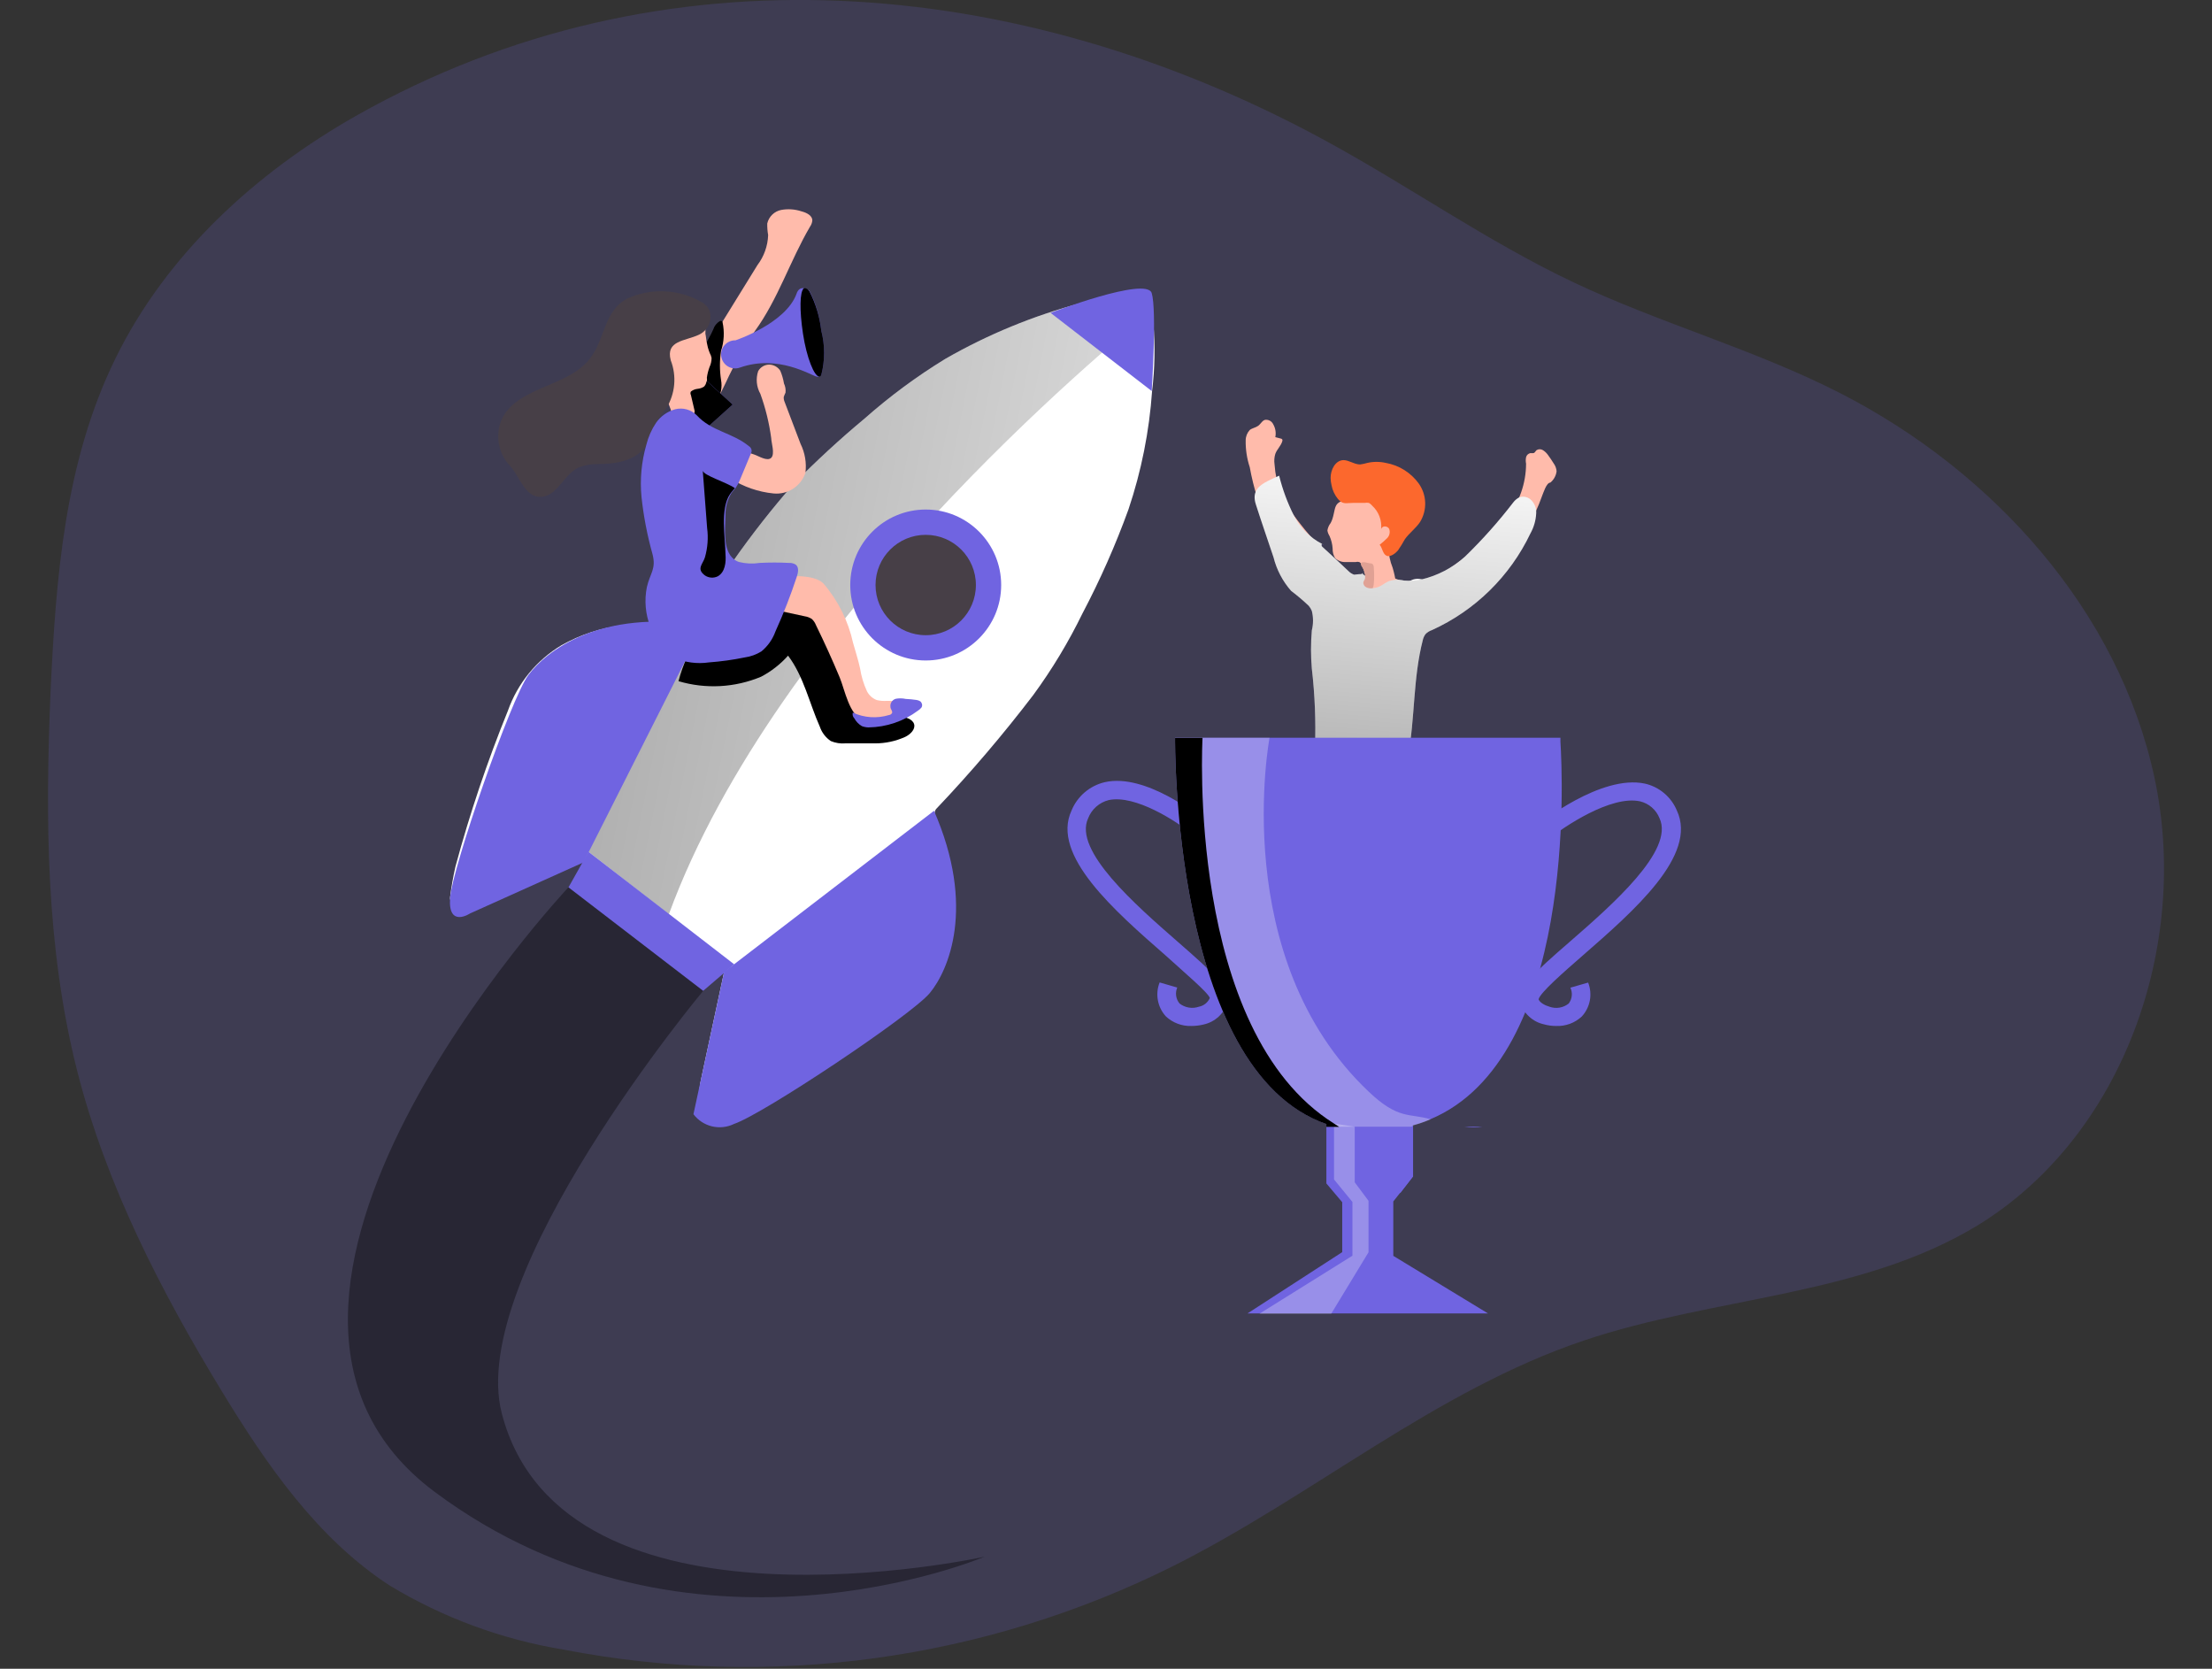 <svg width="175" height="132" viewBox="0 0 175 132" fill="none" xmlns="http://www.w3.org/2000/svg">
<rect x="0" y="0" width="175" height="132" fill="#333333" stroke="none"/>
<g clip-path="url(#clip0)">
<path opacity="0.18" d="M28.204 9.142C20.233 13.647 13.172 20.122 9.142 28.335C5.111 36.548 4.425 45.679 4 54.69C3.576 64.792 3.627 74.893 6.101 84.692C8.394 93.713 12.708 102.097 17.547 110.047C21.102 115.885 25.113 121.704 30.85 125.431C35.059 127.968 39.71 129.682 44.558 130.482C60.932 133.651 77.894 131.329 92.814 123.876C103.925 118.3 113.582 109.986 125.31 106.036C135.604 102.572 147.16 102.561 156.433 96.945C167.99 89.874 173.283 74.782 170.454 61.539C167.626 48.296 157.676 37.295 145.615 31.113C138.776 27.618 131.381 25.597 124.492 22.335C117.603 19.072 111.31 14.607 104.592 10.98C80.591 -2 52.387 -4.536 28.204 9.142Z" fill="#7064E1"/>
<path d="M110.491 45.801L111.835 46.366C112.325 46.5 112.747 46.814 113.017 47.245C113.157 47.7 113.132 48.191 112.946 48.629C112.764 49.225 112.552 49.821 112.32 50.407C112.017 51.185 111.663 51.953 111.431 52.751C110.976 54.769 110.894 56.854 111.188 58.902C111.188 59.569 110.34 59.913 109.683 60.004C108.445 60.264 107.161 60.198 105.956 59.812C105.844 59.78 105.741 59.725 105.653 59.65C105.543 59.51 105.492 59.332 105.511 59.155C105.441 58.054 105.441 56.912 105.289 55.902C105.229 55.351 105.117 54.806 104.956 54.276C104.841 53.755 104.754 53.23 104.693 52.7C104.602 52.276 104.471 51.862 104.4 51.437C104.313 51.009 104.344 50.566 104.491 50.154C104.673 49.71 104.925 49.296 105.148 48.871C105.385 48.41 105.594 47.934 105.774 47.447C105.871 47.092 106.017 46.752 106.208 46.437C106.45 46.15 106.752 45.92 107.092 45.763C107.432 45.606 107.803 45.526 108.178 45.528C108.96 45.45 109.749 45.543 110.491 45.801Z" fill="#FFBBAB"/>
<path d="M102.218 40.578C101.835 40.098 101.526 39.563 101.299 38.992C101.045 38.262 100.888 37.501 100.834 36.729C100.793 36.452 100.814 36.169 100.895 35.901C101.026 35.537 101.349 35.265 101.45 34.891C101.465 34.852 101.465 34.809 101.45 34.77C101.45 34.77 101.4 34.689 101.319 34.689L100.895 34.578C100.966 34.233 100.908 33.873 100.733 33.568C100.682 33.456 100.599 33.362 100.495 33.298C100.391 33.233 100.27 33.201 100.147 33.204C99.885 33.204 99.753 33.537 99.531 33.689C99.309 33.84 99.066 33.861 98.874 34.012C98.67 34.232 98.555 34.52 98.551 34.82C98.537 35.547 98.647 36.271 98.874 36.962C99.02 37.768 99.215 38.564 99.46 39.346C100.237 41.756 101.48 43.99 103.117 45.922C103.743 46.659 106.148 49.569 107.097 48.821C108.441 47.811 107.562 46.144 106.632 45.346C104.972 43.943 103.49 42.342 102.218 40.578Z" fill="#FFBBAB"/>
<path d="M107.865 45.316C107.41 46.013 106.966 46.73 106.552 47.457C106.473 47.565 106.416 47.688 106.385 47.818C106.353 47.948 106.348 48.083 106.37 48.215C106.445 48.386 106.582 48.523 106.754 48.599C107.106 48.756 107.493 48.822 107.878 48.791C108.263 48.759 108.634 48.63 108.956 48.417C109.59 47.97 110.153 47.428 110.622 46.811C110.876 46.469 111.191 46.178 111.552 45.952C111.735 45.843 111.945 45.785 112.158 45.785C112.371 45.785 112.581 45.843 112.764 45.952C112.852 46.008 112.927 46.083 112.984 46.17C113.041 46.257 113.079 46.356 113.096 46.459C113.112 46.562 113.106 46.667 113.078 46.768C113.051 46.869 113.002 46.963 112.936 47.043C112.936 46.72 112.542 46.518 112.229 46.599C111.925 46.724 111.672 46.948 111.511 47.235C111.268 47.582 111.045 47.943 110.845 48.316C110.683 48.589 110.564 48.886 110.491 49.195C110.471 49.578 110.527 49.961 110.657 50.322C110.787 50.683 110.988 51.014 111.249 51.296C111.436 51.52 111.586 51.772 111.693 52.043C111.77 52.479 111.736 52.928 111.592 53.346C111.223 55.127 111.131 56.953 111.32 58.761C111.367 58.934 111.372 59.116 111.335 59.292C111.298 59.467 111.22 59.632 111.107 59.771C110.912 59.924 110.668 59.999 110.42 59.983C109.259 59.983 108.107 59.721 106.935 59.751C106.217 59.828 105.496 59.865 104.774 59.862C104.721 59.868 104.667 59.861 104.618 59.841C104.569 59.821 104.525 59.789 104.492 59.748C104.459 59.706 104.436 59.657 104.427 59.604C104.418 59.552 104.423 59.498 104.44 59.448C104.764 57.444 104.815 55.405 104.592 53.387C104.349 52.472 104.2 51.534 104.147 50.589C104.138 50.381 104.176 50.174 104.258 49.983C104.352 49.798 104.471 49.628 104.612 49.478C105.371 48.562 105.916 47.489 106.208 46.336" fill="white"/>
<path opacity="0.1" d="M110.804 54.66C110.812 54.828 110.78 54.996 110.712 55.151C110.644 55.305 110.54 55.441 110.41 55.549C110.326 55.586 110.245 55.63 110.168 55.68C110.016 55.821 110.037 56.064 110.006 56.266C109.877 56.637 109.678 56.98 109.42 57.276C109.298 57.434 109.232 57.627 109.232 57.827C109.232 58.026 109.298 58.219 109.42 58.377C109.602 58.559 109.905 58.589 110.057 58.801C110.208 59.014 110.057 59.7 110.37 59.913C110.472 59.956 110.586 59.961 110.691 59.928C110.797 59.895 110.887 59.825 110.946 59.731C111.054 59.539 111.113 59.324 111.118 59.104C111.353 56.835 111.569 54.555 111.764 52.266C111.791 52.146 111.788 52.021 111.754 51.903C111.72 51.785 111.658 51.677 111.572 51.589C111.421 51.377 111.219 50.973 110.996 50.861C110.744 51.235 110.936 52.043 110.936 52.478C110.895 53.215 110.865 53.943 110.804 54.66Z" fill="#020202"/>
<path d="M105.269 41.376C105.136 41.547 105.049 41.748 105.016 41.962C105.041 42.113 105.096 42.257 105.178 42.386C105.323 42.705 105.409 43.047 105.43 43.397C105.422 43.659 105.488 43.918 105.622 44.144C105.74 44.256 105.88 44.342 106.033 44.396C106.186 44.45 106.349 44.471 106.511 44.457H107.259C107.348 44.432 107.442 44.432 107.531 44.457C107.614 44.499 107.681 44.567 107.723 44.649C107.956 45.195 108.095 45.775 108.138 46.366C108.158 46.467 108.203 46.56 108.269 46.639C108.32 46.713 108.39 46.772 108.471 46.811C108.997 47.018 109.582 47.018 110.107 46.811C110.243 46.77 110.36 46.684 110.441 46.568C110.492 46.421 110.492 46.261 110.441 46.114C110.383 45.707 110.295 45.305 110.178 44.912C109.967 44.395 109.858 43.843 109.855 43.285C109.855 42.79 110.128 42.336 110.208 41.851C110.267 41.339 110.161 40.822 109.904 40.374C109.648 39.927 109.256 39.574 108.784 39.366C108.383 39.207 107.951 39.142 107.521 39.173C107.091 39.204 106.673 39.333 106.299 39.548C106.026 39.689 105.804 39.76 105.673 40.053C105.541 40.346 105.511 40.962 105.269 41.376Z" fill="#FFBBAB"/>
<path d="M105.34 38.366C105.295 38.18 105.272 37.991 105.269 37.8C105.269 37.154 105.643 36.416 106.279 36.396C106.734 36.396 107.138 36.739 107.602 36.739C107.794 36.714 107.983 36.673 108.168 36.618C108.653 36.507 109.157 36.507 109.643 36.618C110.691 36.804 111.626 37.391 112.249 38.255C112.559 38.695 112.733 39.217 112.751 39.755C112.769 40.293 112.63 40.825 112.35 41.285C112.017 41.79 111.501 42.154 111.148 42.649C110.978 42.958 110.793 43.258 110.592 43.548C110.411 43.76 109.986 44.104 109.683 43.952C109.38 43.8 109.36 43.306 109.148 43.093C109.356 42.929 109.555 42.754 109.744 42.568C109.836 42.474 109.9 42.356 109.928 42.227C109.957 42.099 109.949 41.965 109.905 41.841C109.784 41.598 109.37 41.548 109.269 41.841C109.3 41.501 109.253 41.158 109.13 40.839C109.008 40.52 108.813 40.234 108.562 40.002C108.489 39.912 108.4 39.837 108.299 39.78C108.189 39.76 108.076 39.76 107.966 39.78C107.653 39.78 107.35 39.78 107.037 39.78C106.501 39.78 106.239 39.932 105.855 39.477C105.591 39.156 105.414 38.774 105.34 38.366Z" fill="#FC682D"/>
<path d="M108.37 44.558C108.454 44.551 108.537 44.576 108.602 44.629C108.656 44.698 108.685 44.784 108.683 44.871C108.724 45.318 108.724 45.768 108.683 46.215C108.672 46.334 108.641 46.45 108.592 46.558C108.563 46.611 108.521 46.656 108.469 46.687C108.418 46.719 108.36 46.737 108.299 46.74C108.168 46.74 108.057 46.629 107.915 46.599C107.842 46.583 107.765 46.584 107.692 46.601C107.618 46.618 107.55 46.652 107.491 46.7C107.377 46.798 107.275 46.91 107.188 47.033C106.964 47.315 106.718 47.579 106.451 47.821C106.631 47.207 106.903 46.625 107.259 46.094C107.34 45.94 107.467 45.816 107.622 45.74C107.744 45.74 107.895 45.74 107.976 45.609C108.057 45.477 107.976 45.225 107.885 45.053C107.794 44.881 107.562 44.639 107.703 44.518C107.845 44.397 108.249 44.548 108.37 44.558Z" fill="#E0A194"/>
<path d="M118.108 42.174C118.507 41.801 118.878 41.399 119.219 40.972C120.195 39.753 120.729 38.24 120.734 36.679C120.699 36.509 120.699 36.334 120.734 36.164C120.755 36.081 120.8 36.006 120.862 35.949C120.925 35.892 121.004 35.854 121.088 35.84C121.161 35.851 121.236 35.851 121.31 35.84C121.421 35.84 121.472 35.689 121.563 35.608C121.638 35.561 121.726 35.535 121.815 35.535C121.904 35.535 121.992 35.561 122.068 35.608C122.222 35.706 122.356 35.833 122.462 35.982C122.623 36.204 122.785 36.437 122.926 36.669C123.054 36.847 123.131 37.056 123.148 37.275C123.106 37.627 122.928 37.949 122.653 38.174C122.34 38.174 122.098 39.012 122.017 39.184C121.855 39.639 121.674 40.093 121.472 40.528C120.267 43.154 118.485 45.474 116.259 47.316C115.512 47.932 112.683 50.346 111.835 49.488C110.673 48.255 111.835 46.77 112.845 46.134C114.758 45.04 116.527 43.71 118.108 42.174Z" fill="#FFBBAB"/>
<path d="M104.703 43.114H104.612C104.618 43.107 104.625 43.102 104.633 43.099C104.64 43.095 104.649 43.093 104.658 43.093C104.666 43.093 104.675 43.095 104.682 43.099C104.69 43.102 104.697 43.107 104.703 43.114Z" fill="#7064E1"/>
<path d="M121.532 40.639C121.5 41.185 121.344 41.717 121.078 42.194C119.464 45.581 116.705 48.29 113.289 49.841C113.094 49.905 112.917 50.016 112.774 50.164C112.672 50.306 112.599 50.468 112.562 50.639C111.784 53.67 111.956 56.761 111.4 59.791C111.382 60.062 111.271 60.319 111.087 60.519C110.821 60.708 110.49 60.784 110.168 60.731H109.511C107.952 60.646 106.397 60.481 104.855 60.236C104.583 60.222 104.327 60.107 104.137 59.913C104.007 59.672 103.971 59.391 104.036 59.125C104.109 57.044 104.025 54.96 103.784 52.892C103.698 51.884 103.698 50.87 103.784 49.861C103.91 49.358 103.91 48.83 103.784 48.326C103.726 48.179 103.644 48.042 103.541 47.922C103.1 47.501 102.635 47.107 102.147 46.74C101.477 45.979 100.999 45.068 100.753 44.083C100.289 42.689 99.804 41.305 99.359 39.911C99.026 38.901 99.551 38.426 100.309 38.043C100.582 37.901 100.885 37.77 101.198 37.628C101.466 38.708 101.852 39.755 102.349 40.75C102.841 41.733 103.634 42.533 104.612 43.033C104.596 43.033 104.581 43.039 104.569 43.051C104.558 43.062 104.552 43.077 104.552 43.093C104.551 43.131 104.561 43.168 104.578 43.202C104.596 43.235 104.621 43.264 104.653 43.285C105.329 43.912 106.016 44.528 106.673 45.164C106.799 45.296 106.955 45.396 107.127 45.457C107.329 45.457 108.026 45.275 107.996 45.649C108.001 45.669 108.001 45.69 107.996 45.71C107.996 45.841 107.875 45.942 107.855 46.073C107.851 46.153 107.871 46.232 107.913 46.3C107.954 46.369 108.015 46.423 108.087 46.457C108.231 46.529 108.392 46.557 108.552 46.538C108.728 46.527 108.902 46.49 109.067 46.427C109.34 46.316 109.562 46.124 109.825 45.993C110.225 45.843 110.662 45.818 111.077 45.922C111.53 45.956 111.985 45.929 112.431 45.841C113.72 45.541 114.912 44.919 115.896 44.033C117.271 42.7 118.547 41.268 119.714 39.75C119.844 39.575 120.014 39.433 120.209 39.336C120.374 39.281 120.551 39.275 120.719 39.318C120.888 39.361 121.04 39.451 121.159 39.578C121.293 39.718 121.396 39.885 121.461 40.068C121.525 40.251 121.55 40.446 121.532 40.639Z" fill="white"/>
<path d="M121.532 40.639C121.5 41.185 121.344 41.717 121.078 42.194C119.464 45.581 116.705 48.29 113.289 49.841C113.094 49.905 112.917 50.016 112.774 50.164C112.672 50.306 112.599 50.468 112.562 50.639C111.784 53.67 111.956 56.761 111.4 59.791C111.382 60.062 111.271 60.319 111.087 60.519C110.821 60.708 110.49 60.784 110.168 60.731H109.511C107.952 60.646 106.397 60.481 104.855 60.236C104.583 60.222 104.327 60.107 104.137 59.913C104.007 59.672 103.971 59.391 104.036 59.125C104.109 57.044 104.025 54.96 103.784 52.892C103.698 51.884 103.698 50.87 103.784 49.861C103.91 49.358 103.91 48.83 103.784 48.326C103.726 48.179 103.644 48.042 103.541 47.922C103.1 47.501 102.635 47.107 102.147 46.74C101.477 45.979 100.999 45.068 100.753 44.083C100.289 42.689 99.804 41.305 99.359 39.911C99.026 38.901 99.551 38.426 100.309 38.043C100.582 37.901 100.885 37.77 101.198 37.628C101.466 38.708 101.852 39.755 102.349 40.75C102.841 41.733 103.634 42.533 104.612 43.033C104.596 43.033 104.581 43.039 104.569 43.051C104.558 43.062 104.552 43.077 104.552 43.093C104.551 43.131 104.561 43.168 104.578 43.202C104.596 43.235 104.621 43.264 104.653 43.285C105.329 43.912 106.016 44.528 106.673 45.164C106.799 45.296 106.955 45.396 107.127 45.457C107.329 45.457 108.026 45.275 107.996 45.649C108.001 45.669 108.001 45.69 107.996 45.71C107.996 45.841 107.875 45.942 107.855 46.073C107.851 46.153 107.871 46.232 107.913 46.3C107.954 46.369 108.015 46.423 108.087 46.457C108.231 46.529 108.392 46.557 108.552 46.538C108.728 46.527 108.902 46.49 109.067 46.427C109.34 46.316 109.562 46.124 109.825 45.993C110.225 45.843 110.662 45.818 111.077 45.922C111.53 45.956 111.985 45.929 112.431 45.841C113.72 45.541 114.912 44.919 115.896 44.033C117.271 42.7 118.547 41.268 119.714 39.75C119.844 39.575 120.014 39.433 120.209 39.336C120.374 39.281 120.551 39.275 120.719 39.318C120.888 39.361 121.04 39.451 121.159 39.578C121.293 39.718 121.396 39.885 121.461 40.068C121.525 40.251 121.55 40.446 121.532 40.639Z" fill="url(#paint0_linear)"/>
<path d="M103.804 48.286C103.723 48.164 103.653 48.033 103.562 47.922C103.12 47.501 102.655 47.107 102.168 46.74C101.497 45.979 101.019 45.068 100.774 44.083C100.309 42.689 99.824 41.305 99.38 39.911C99.046 38.901 99.572 38.426 100.329 38.043C100.484 38.188 100.608 38.363 100.693 38.558C100.85 38.986 100.962 39.43 101.026 39.881C101.275 40.912 101.706 41.891 102.299 42.77C102.895 43.72 103.461 44.69 104.057 45.639C104.092 45.692 104.119 45.75 104.137 45.811C104.162 45.903 104.162 46.001 104.137 46.094C104.018 46.467 103.943 46.854 103.915 47.245C103.865 47.488 103.996 48.154 103.804 48.286Z" fill="url(#paint1_linear)"/>
<path d="M121.532 40.639C121.5 41.185 121.344 41.717 121.078 42.194C119.464 45.581 116.706 48.29 113.289 49.841C113.094 49.905 112.917 50.016 112.774 50.164C112.672 50.306 112.599 50.468 112.562 50.639C111.784 53.67 111.956 56.761 111.4 59.791C111.382 60.062 111.271 60.319 111.087 60.519C110.821 60.708 110.49 60.784 110.168 60.731H109.511C109.322 60.718 109.14 60.651 108.986 60.539C108.84 60.4 108.747 60.214 108.724 60.014C108.587 58.867 108.536 57.713 108.572 56.559C108.593 55.978 108.476 55.4 108.23 54.873C107.985 54.346 107.617 53.885 107.158 53.528C106.925 53.417 106.71 53.27 106.521 53.094C106.432 53.002 106.383 52.879 106.383 52.751C106.383 52.622 106.432 52.499 106.521 52.407C106.617 52.343 106.729 52.308 106.845 52.306C107.503 52.26 108.157 52.172 108.804 52.043C109.454 51.923 110.035 51.563 110.431 51.033C110.764 50.528 110.835 49.882 111.198 49.397C111.694 48.896 112.321 48.546 113.007 48.387C115.386 47.458 117.491 45.943 119.128 43.982C119.855 43.103 120.411 41.518 121.31 40.861C121.373 40.776 121.448 40.702 121.532 40.639Z" fill="url(#paint2_linear)"/>
<path d="M70.54 79.702C66.367 82.715 61.939 85.358 57.306 87.601L56.65 87.682H56.468C56.291 87.674 56.117 87.628 55.96 87.546C55.802 87.464 55.664 87.349 55.556 87.209C55.447 87.069 55.37 86.906 55.331 86.733C55.291 86.56 55.29 86.381 55.327 86.207C55.369 85.84 55.433 85.476 55.518 85.116C56.104 82.368 56.694 79.624 57.286 76.883C57.32 76.783 57.318 76.674 57.281 76.575C57.244 76.476 57.175 76.392 57.084 76.338L46.508 68.125C46.441 68.059 46.354 68.018 46.261 68.007C46.167 67.996 46.073 68.016 45.993 68.065C45.366 68.388 44.72 68.681 44.073 68.974C41.8 70.044 39.608 71.055 37.366 72.065C37.219 72.139 37.058 72.182 36.893 72.189C36.728 72.197 36.564 72.17 36.41 72.11C36.257 72.05 36.118 71.958 36.002 71.841C35.887 71.723 35.797 71.583 35.739 71.428L35.608 71.125C35.608 71.125 35.608 71.014 35.608 70.964C35.709 70.152 35.85 69.347 36.032 68.549C37.162 64.357 38.548 60.238 40.184 56.215C40.949 54.051 42.446 52.221 44.417 51.043C45.912 50.198 47.56 49.659 49.266 49.457C50.585 49.267 51.913 49.153 53.245 49.114C53.66 49.114 54.084 49.114 54.508 49.114C54.596 49.102 54.681 49.072 54.757 49.027C54.833 48.982 54.9 48.922 54.953 48.851C55.963 47.377 56.912 45.821 57.983 44.407C59.475 42.278 61.08 40.231 62.792 38.275C64.576 36.458 66.45 34.732 68.408 33.103C70.388 31.351 72.517 29.776 74.772 28.396C78.158 26.45 81.785 24.959 85.561 23.961C86.288 23.739 87.025 23.547 87.763 23.345L89.278 23.183H89.551C89.904 23.225 90.239 23.367 90.514 23.593C90.79 23.818 90.995 24.118 91.106 24.456C91.111 24.5 91.111 24.544 91.106 24.587C91.175 24.921 91.222 25.258 91.248 25.597C91.396 27.371 91.362 29.155 91.147 30.921C90.926 34.113 90.298 37.263 89.278 40.295C88.255 43.116 87.04 45.864 85.641 48.518C84.538 50.785 83.233 52.949 81.742 54.983C79.365 58.097 76.822 61.081 74.126 63.923C74.042 63.999 73.982 64.098 73.955 64.208C73.928 64.318 73.935 64.433 73.974 64.539C74.156 65.327 74.328 66.115 74.469 66.903C74.83 68.537 74.966 70.212 74.873 71.883C74.813 73.434 74.39 74.95 73.637 76.308C72.884 77.666 71.823 78.828 70.54 79.702Z" fill="white"/>
<path d="M52.912 72.327L46.548 67.368C46.548 67.368 49.286 58.933 53.245 49.114C53.66 49.114 54.084 49.114 54.508 49.114C54.596 49.102 54.681 49.072 54.757 49.027C54.833 48.982 54.9 48.922 54.953 48.851C55.963 47.377 56.912 45.821 57.983 44.407C59.475 42.278 61.08 40.231 62.791 38.275C64.576 36.458 66.45 34.732 68.408 33.103C70.388 31.351 72.517 29.776 74.772 28.396C78.158 26.45 81.785 24.959 85.561 23.961C86.288 23.739 87.025 23.547 87.763 23.345L89.278 23.183H89.551C89.904 23.225 90.239 23.367 90.514 23.593C90.79 23.818 90.995 24.118 91.106 24.456C91.111 24.5 91.111 24.544 91.106 24.587C87.5 27.517 61.448 49.043 52.912 72.327Z" fill="url(#paint3_linear)"/>
<path d="M60.215 53.528C61.02 53.105 61.742 52.54 62.347 51.862C63.589 53.508 64.024 55.609 64.862 57.488C65.02 57.95 65.325 58.348 65.731 58.62C66.095 58.772 66.49 58.834 66.882 58.801C67.66 58.801 68.438 58.801 69.216 58.801C70.045 58.805 70.865 58.629 71.62 58.286C72.034 58.084 72.438 57.68 72.317 57.276C72.196 56.872 71.61 56.69 71.135 56.69C70.538 56.728 69.938 56.674 69.357 56.529C68.626 56.212 68.043 55.626 67.731 54.892C67.407 54.209 67.144 53.499 66.943 52.771C66.528 51.533 66.014 50.331 65.408 49.175C65.064 48.455 64.595 47.801 64.024 47.245C63.738 46.97 63.399 46.756 63.027 46.617C62.655 46.478 62.258 46.417 61.862 46.437C60.428 46.589 59.498 48.043 58.165 48.589C57.529 48.745 56.91 48.961 56.316 49.235C55.94 49.51 55.618 49.852 55.367 50.245C54.584 51.343 54.013 52.576 53.68 53.882C55.834 54.521 58.143 54.396 60.215 53.528Z" fill="url(#paint4_linear)"/>
<path d="M62.367 45.589C62.367 45.589 64.388 45.407 65.135 46.144C66.299 47.493 67.108 49.111 67.489 50.851C67.671 51.518 67.893 52.165 68.044 52.872C68.14 53.497 68.323 54.106 68.59 54.68C68.754 55.001 69.031 55.249 69.368 55.377C69.632 55.438 69.905 55.458 70.176 55.438C70.514 55.434 70.852 55.458 71.186 55.508C71.251 55.513 71.313 55.534 71.368 55.569C71.406 55.619 71.43 55.678 71.439 55.741C71.458 55.915 71.432 56.091 71.363 56.252C71.294 56.414 71.184 56.554 71.044 56.66C70.19 57.07 69.222 57.18 68.297 56.973C67.186 56.599 66.832 54.538 66.428 53.579C65.842 52.175 65.216 50.801 64.549 49.437C64.479 49.257 64.368 49.094 64.226 48.962C64.058 48.852 63.869 48.78 63.67 48.75L61.236 48.225C61.468 47.346 62.115 46.457 62.367 45.589Z" fill="#FFBBAB"/>
<path d="M73.237 52.245C76.534 52.245 79.207 49.573 79.207 46.275C79.207 42.978 76.534 40.305 73.237 40.305C69.939 40.305 67.267 42.978 67.267 46.275C67.267 49.573 69.939 52.245 73.237 52.245Z" fill="#7064E1"/>
<path d="M73.237 50.245C75.429 50.245 77.207 48.468 77.207 46.275C77.207 44.083 75.429 42.306 73.237 42.306C71.044 42.306 69.267 44.083 69.267 46.275C69.267 48.468 71.044 50.245 73.237 50.245Z" fill="#473F47"/>
<path d="M55.629 49.468L46.164 68.216L37.184 72.257C37.184 72.257 35.436 73.418 35.608 71.034C35.78 68.65 40.416 55.256 41.8 53.397C43.184 51.538 47.397 48.144 55.629 49.468Z" fill="#7064E1"/>
<path d="M73.893 64.135L57.286 76.883L54.862 88.136C55.225 88.617 55.744 88.957 56.33 89.097C56.916 89.237 57.533 89.169 58.074 88.904C60.347 88.147 72.095 80.318 73.56 78.55C75.025 76.782 77.227 71.772 73.893 64.135Z" fill="#7064E1"/>
<path d="M83.116 24.749L91.116 30.931C91.116 30.931 91.531 24.527 91.116 23.183C90.702 21.84 83.116 24.749 83.116 24.749Z" fill="#7064E1"/>
<path d="M46.558 67.378L44.972 70.196L55.629 78.378L58.084 76.277L46.558 67.378Z" fill="#7064E1"/>
<path opacity="0.36" d="M44.972 70.186C44.972 70.186 14.203 102.955 34.386 118.007C54.569 133.058 77.893 123.138 77.893 123.138C77.893 123.138 44.558 130.503 39.699 111.804C36.861 100.864 55.63 78.378 55.63 78.378L44.972 70.186Z" fill="url(#paint5_linear)"/>
<path d="M110.229 99.339L117.724 103.895H98.693L106.188 99.046V95.096L104.935 93.612V88.904C92.672 84.662 92.965 58.357 92.965 58.357H123.452C123.452 58.357 123.452 58.458 123.452 58.67C123.633 61.559 124.654 83.702 113.168 88.53C112.716 88.725 112.25 88.887 111.774 89.015V93.056L110.764 94.359L110.229 95.036V99.339Z" fill="#7064E1"/>
<path d="M94.258 81.156C93.888 81.169 93.519 81.108 93.172 80.978C92.826 80.848 92.508 80.651 92.238 80.399C91.912 80.042 91.692 79.601 91.605 79.126C91.517 78.651 91.565 78.161 91.743 77.712L93.137 78.116C93.048 78.323 93.018 78.55 93.05 78.773C93.082 78.995 93.175 79.205 93.319 79.378C93.533 79.545 93.786 79.656 94.054 79.7C94.322 79.744 94.597 79.721 94.854 79.631C95.042 79.594 95.219 79.513 95.368 79.393C95.518 79.274 95.636 79.12 95.713 78.944C95.591 78.52 93.692 76.924 92.218 75.58C88.177 72.045 83.126 67.65 84.773 64.115C85 63.559 85.357 63.065 85.814 62.675C86.271 62.285 86.814 62.01 87.399 61.872C90.632 61.125 94.915 64.6 95.096 64.751L94.177 65.873C93.096 64.984 89.823 62.842 87.722 63.286C87.353 63.377 87.011 63.556 86.726 63.808C86.442 64.059 86.222 64.376 86.086 64.731C84.894 67.277 89.874 71.61 93.157 74.479C96.086 77.035 97.369 78.207 97.117 79.287C96.986 79.719 96.744 80.108 96.414 80.415C96.084 80.722 95.678 80.936 95.238 81.035C94.917 81.115 94.588 81.156 94.258 81.156Z" fill="#7064E1"/>
<path d="M123.108 81.156C122.784 81.157 122.461 81.113 122.148 81.025C121.707 80.928 121.299 80.715 120.967 80.407C120.635 80.1 120.391 79.71 120.259 79.277C120.007 78.197 121.27 77.025 124.219 74.469C127.512 71.6 132.493 67.266 131.29 64.721C131.16 64.392 130.952 64.099 130.685 63.867C130.418 63.635 130.099 63.471 129.755 63.388C127.462 62.882 123.694 65.408 122.472 66.418L121.603 65.287C121.815 65.125 126.654 61.246 130.129 61.983C130.691 62.11 131.215 62.37 131.656 62.741C132.097 63.112 132.443 63.583 132.664 64.115C134.321 67.65 129.27 72.045 125.219 75.58C123.714 76.893 121.845 78.52 121.724 79.045C121.805 79.297 122.219 79.53 122.583 79.631C122.837 79.723 123.111 79.749 123.379 79.704C123.646 79.66 123.897 79.548 124.108 79.378C124.242 79.201 124.324 78.991 124.348 78.77C124.371 78.55 124.333 78.327 124.24 78.126L125.644 77.722C125.821 78.172 125.868 78.663 125.779 79.138C125.689 79.614 125.468 80.054 125.139 80.409C124.866 80.661 124.547 80.858 124.198 80.986C123.85 81.114 123.479 81.172 123.108 81.156Z" fill="#7064E1"/>
<path opacity="0.28" d="M113.188 88.54C112.736 88.735 112.27 88.897 111.794 89.025V89.126H104.935V88.904C92.672 84.662 92.965 58.357 92.965 58.357H100.44C100.44 58.357 97.127 75.782 108.269 86.338C110.643 88.601 111.501 88.035 113.188 88.54Z" fill="white"/>
<path d="M117.27 89.116C116.807 89.184 116.338 89.184 115.875 89.116H117.27Z" fill="#7064E1"/>
<path opacity="0.28" d="M107.178 89.126V93.521L108.269 94.985V99.056L105.319 103.915H99.642L106.996 99.329V95.076L105.541 93.298V88.874L107.178 89.126Z" fill="white"/>
<path d="M104.935 89.136V88.914C92.672 84.672 92.965 58.367 92.965 58.367H95.137C95.137 58.367 93.803 81.53 105.541 88.874L105.946 89.136H104.935Z" fill="url(#paint6_linear)"/>
<path d="M111.794 89.025V93.066L110.784 94.369C108.643 93.632 108.309 92.056 111.794 89.025Z" fill="#7064E1"/>
<path d="M113.188 88.54C112.736 88.735 112.27 88.897 111.794 89.025C123.149 79.176 117.269 58.367 117.269 58.367L123.472 58.68C123.623 61.569 124.634 83.712 113.188 88.54Z" fill="url(#paint7_linear)"/>
<path d="M56.71 31.719L57.417 30.274C58.075 28.846 58.849 27.475 59.731 26.173C61.559 23.658 62.509 20.617 64.084 17.93C64.188 17.784 64.251 17.613 64.266 17.435C64.266 17.041 63.802 16.819 63.408 16.718C62.89 16.546 62.338 16.508 61.801 16.607C61.534 16.66 61.288 16.79 61.093 16.98C60.898 17.17 60.761 17.412 60.7 17.678C60.694 17.986 60.717 18.294 60.771 18.597C60.74 19.457 60.443 20.286 59.923 20.971L55.943 27.416C55.394 28.138 55.046 28.991 54.932 29.891C54.956 30.36 55.149 30.804 55.476 31.14C55.803 31.477 56.242 31.683 56.71 31.719Z" fill="#FFBBAB"/>
<path d="M56.71 31.719C57.033 31.227 57.152 30.63 57.044 30.052C56.928 29.292 56.928 28.519 57.044 27.759C57.284 27.029 57.326 26.248 57.165 25.496C57.165 25.496 57.165 25.426 57.104 25.405C57.08 25.39 57.052 25.382 57.024 25.382C56.995 25.382 56.967 25.39 56.943 25.405C56.696 25.554 56.513 25.787 56.428 26.062C56.003 27.072 54.71 28.779 54.892 29.881C54.914 30.358 55.112 30.81 55.448 31.149C55.784 31.489 56.234 31.692 56.71 31.719Z" fill="url(#paint8_linear)"/>
<path d="M53.407 32.376L55.488 29.739L57.963 32.002L55.629 34.103L53.407 32.376Z" fill="#7064E1"/>
<path d="M53.407 32.376L55.488 29.739L57.963 32.002L55.629 34.103L53.407 32.376Z" fill="url(#paint9_linear)"/>
<path d="M58.731 35.628L59.69 35.962C60.024 36.073 60.7 36.517 61.014 36.214C61.327 35.911 61.014 34.992 61.014 34.659C60.854 33.463 60.566 32.287 60.155 31.153C60.002 30.882 59.908 30.582 59.878 30.273C59.849 29.963 59.884 29.65 59.983 29.355C60.07 29.201 60.196 29.072 60.349 28.981C60.501 28.891 60.675 28.842 60.852 28.84C61.027 28.843 61.198 28.889 61.352 28.973C61.505 29.058 61.635 29.178 61.731 29.325C61.868 29.649 61.966 29.988 62.024 30.335C62.131 30.561 62.173 30.813 62.145 31.062C62.089 31.173 62.042 31.288 62.004 31.406C61.996 31.538 62.021 31.669 62.074 31.79L63.337 35.113C63.687 35.823 63.82 36.621 63.721 37.406C63.545 37.923 63.2 38.365 62.742 38.66C62.283 38.955 61.738 39.087 61.195 39.033C59.991 38.913 58.832 38.512 57.811 37.861C57.7 37.8 57.569 37.689 57.609 37.568C57.64 37.515 57.686 37.473 57.741 37.447C58.067 37.258 58.342 36.99 58.539 36.669C58.649 36.522 58.723 36.352 58.756 36.171C58.79 35.991 58.781 35.805 58.731 35.628Z" fill="#FFBBAB"/>
<path d="M55.882 30.224C55.858 30.362 55.791 30.49 55.69 30.588C55.535 30.685 55.358 30.744 55.175 30.759C54.987 30.78 54.808 30.854 54.66 30.971C54.637 31.013 54.625 31.06 54.625 31.108C54.625 31.155 54.637 31.203 54.66 31.244L54.932 32.406C54.963 32.491 54.963 32.584 54.932 32.669C54.879 32.769 54.788 32.845 54.68 32.881C54.276 33.073 53.761 33.244 53.407 32.972C53.229 32.811 53.106 32.599 53.054 32.365C52.533 31.076 52.22 29.712 52.124 28.325C52.086 27.907 52.139 27.486 52.278 27.09C52.418 26.695 52.641 26.334 52.932 26.032C53.5 25.571 54.225 25.35 54.953 25.416C55.116 25.424 55.275 25.471 55.415 25.554C55.556 25.636 55.675 25.752 55.761 25.89C55.872 26.092 55.761 26.305 55.832 26.527C55.863 26.851 55.921 27.172 56.003 27.486C56.045 27.637 56.095 27.786 56.155 27.931C56.223 28.05 56.27 28.18 56.296 28.315C56.297 28.563 56.242 28.808 56.135 29.032C56.033 29.306 55.962 29.591 55.922 29.881C55.943 30.022 55.943 30.123 55.882 30.224Z" fill="#FFBBAB"/>
<path d="M56.195 25.284C56.155 25.541 56.051 25.785 55.895 25.993C55.738 26.201 55.532 26.367 55.296 26.476C54.205 26.991 52.65 26.921 53.064 28.497C53.302 29.112 53.395 29.774 53.336 30.431C53.276 31.088 53.065 31.722 52.72 32.285C52.468 32.658 52.154 32.982 51.932 33.376C51.569 33.982 51.458 34.719 51.063 35.305C50.276 36.467 48.68 36.709 47.285 36.709C46.752 36.698 46.222 36.797 45.73 37.002C44.588 37.568 44.073 39.245 42.81 39.305C41.548 39.366 41.114 37.719 40.406 36.911C39.923 36.425 39.598 35.804 39.474 35.13C39.35 34.456 39.432 33.76 39.709 33.133C41.012 30.466 45.265 30.628 46.871 28.082C47.861 26.608 47.861 24.587 49.579 23.638C50.522 23.198 51.559 22.995 52.599 23.044C53.638 23.093 54.651 23.394 55.549 23.921C55.786 24.052 55.975 24.254 56.092 24.498C56.208 24.743 56.244 25.018 56.195 25.284Z" fill="#473F47"/>
<path d="M58.064 44.235C58.187 44.335 58.327 44.41 58.478 44.457C59.007 44.587 59.556 44.611 60.094 44.528C60.872 44.487 61.651 44.487 62.428 44.528C62.617 44.518 62.804 44.568 62.963 44.669C63.226 44.892 63.145 45.306 63.034 45.629C62.55 47.099 61.987 48.543 61.347 49.952C61.126 50.569 60.742 51.113 60.236 51.528C59.836 51.776 59.389 51.938 58.923 52.003C57.986 52.195 57.038 52.327 56.084 52.397C55.156 52.532 54.208 52.407 53.347 52.033C52.427 51.479 51.749 50.599 51.447 49.569C51.061 48.575 50.966 47.492 51.175 46.447C51.427 45.336 51.932 45.013 51.619 43.821C51.205 42.342 50.914 40.832 50.751 39.305C50.619 37.92 50.749 36.522 51.134 35.184C51.287 34.565 51.547 33.977 51.902 33.446C52.265 32.926 52.797 32.547 53.407 32.376C53.71 32.298 54.028 32.301 54.329 32.384C54.63 32.467 54.905 32.628 55.124 32.85C56.306 34.133 57.923 34.204 59.266 35.305C59.345 35.355 59.405 35.43 59.438 35.517C59.473 35.608 59.473 35.709 59.438 35.8L58.559 37.911C58.472 38.139 58.361 38.355 58.226 38.558C58.104 38.73 57.953 38.871 57.842 39.043C57.537 39.559 57.383 40.15 57.397 40.75C57.387 41.76 57.145 43.518 58.064 44.235Z" fill="#7064E1"/>
<path d="M56.781 45.589C56.621 45.667 56.444 45.701 56.266 45.689C56.089 45.676 55.918 45.617 55.771 45.518C55.064 44.992 55.609 44.629 55.771 44.083C55.987 43.329 56.046 42.538 55.943 41.76C55.831 40.255 55.71 38.73 55.599 37.234C55.66 37.608 57.438 38.133 58.135 38.608C58.013 38.78 57.862 38.921 57.751 39.093C56.963 40.245 57.377 42.548 57.397 43.851C57.448 44.477 57.367 45.265 56.781 45.589Z" fill="url(#paint10_linear)"/>
<path d="M64.973 26.153C65.274 27.305 65.274 28.516 64.973 29.668C64.919 29.723 64.854 29.764 64.781 29.79C64.726 29.809 64.665 29.809 64.61 29.79C64.155 29.699 61.579 28.012 58.549 29.072C58.395 29.13 58.231 29.152 58.068 29.139C57.905 29.126 57.747 29.076 57.605 28.994C57.463 28.913 57.341 28.801 57.247 28.666C57.154 28.532 57.091 28.378 57.064 28.217C57.037 28.055 57.045 27.89 57.09 27.732C57.134 27.575 57.212 27.428 57.319 27.305C57.426 27.181 57.559 27.082 57.709 27.016C57.859 26.949 58.021 26.917 58.185 26.921C58.185 26.921 62.155 25.597 63.014 23.244C63.125 22.89 63.347 22.759 63.6 22.799C63.758 22.831 63.907 22.9 64.034 23.001C64.54 23.984 64.859 25.053 64.973 26.153Z" fill="#7064E1"/>
<path d="M64.974 26.153C65.274 27.305 65.274 28.516 64.974 29.668C64.959 29.699 64.938 29.725 64.912 29.746C64.885 29.767 64.855 29.782 64.822 29.79C64.418 29.79 63.812 28.274 63.529 26.406C63.246 24.537 63.266 23.072 63.6 22.799H63.681C63.792 22.799 63.903 22.87 64.034 23.042C64.536 24.012 64.854 25.067 64.974 26.153Z" fill="url(#paint11_linear)"/>
<path d="M70.863 55.276C70.725 55.316 70.608 55.405 70.531 55.526C70.455 55.647 70.425 55.791 70.448 55.932C70.448 56.094 70.64 56.256 70.57 56.407C70.545 56.449 70.511 56.484 70.471 56.51C70.431 56.536 70.385 56.553 70.337 56.559C69.39 56.849 68.369 56.781 67.469 56.367C67.446 56.447 67.446 56.531 67.467 56.611C67.489 56.691 67.531 56.763 67.59 56.822C67.728 57.078 67.934 57.291 68.186 57.438C68.353 57.502 68.531 57.536 68.711 57.539C70.121 57.52 71.489 57.057 72.62 56.215C72.728 56.148 72.824 56.062 72.903 55.963C72.937 55.908 72.955 55.845 72.955 55.781C72.955 55.717 72.937 55.654 72.903 55.599C72.843 55.448 72.661 55.397 72.499 55.367C72.218 55.325 71.935 55.298 71.651 55.286C71.391 55.229 71.123 55.226 70.863 55.276Z" fill="#7064E1"/>
</g>
<defs>
<linearGradient id="paint0_linear" x1="107.855" y1="70.641" x2="110.865" y2="34.517" gradientUnits="userSpaceOnUse">
<stop offset="0.01"/>
<stop offset="0.08" stop-opacity="0.69"/>
<stop offset="0.21" stop-opacity="0.32"/>
<stop offset="1" stop-opacity="0"/>
</linearGradient>
<linearGradient id="paint1_linear" x1="597.407" y1="762.326" x2="771.476" y2="500.648" gradientUnits="userSpaceOnUse">
<stop offset="0.01"/>
<stop offset="0.08" stop-opacity="0.69"/>
<stop offset="0.21" stop-opacity="0.32"/>
<stop offset="1" stop-opacity="0"/>
</linearGradient>
<linearGradient id="paint2_linear" x1="-1148.99" y1="6407.46" x2="-1617.93" y2="6051" gradientUnits="userSpaceOnUse">
<stop offset="0.01"/>
<stop offset="0.08" stop-opacity="0.69"/>
<stop offset="0.21" stop-opacity="0.32"/>
<stop offset="1" stop-opacity="0"/>
</linearGradient>
<linearGradient id="paint3_linear" x1="24.82" y1="38.548" x2="119.653" y2="57.407" gradientUnits="userSpaceOnUse">
<stop offset="0.01"/>
<stop offset="0.13" stop-opacity="0.69"/>
<stop offset="0.25" stop-opacity="0.32"/>
<stop offset="1" stop-opacity="0"/>
</linearGradient>
<linearGradient id="paint4_linear" x1="1368.79" y1="658.709" x2="1321.6" y2="1237.44" gradientUnits="userSpaceOnUse">
<stop offset="0.01"/>
<stop offset="0.13" stop-opacity="0.69"/>
<stop offset="0.25" stop-opacity="0.32"/>
<stop offset="1" stop-opacity="0"/>
</linearGradient>
<linearGradient id="paint5_linear" x1="1308.91" y1="3693.62" x2="6302.1" y2="12650.8" gradientUnits="userSpaceOnUse">
<stop offset="0.01"/>
<stop offset="0.08" stop-opacity="0.69"/>
<stop offset="0.21" stop-opacity="0.32"/>
<stop offset="1" stop-opacity="0"/>
</linearGradient>
<linearGradient id="paint6_linear" x1="1010.99" y1="2941.47" x2="1883.71" y2="2874.89" gradientUnits="userSpaceOnUse">
<stop offset="0.01"/>
<stop offset="0.13" stop-opacity="0.69"/>
<stop offset="0.25" stop-opacity="0.32"/>
<stop offset="1" stop-opacity="0"/>
</linearGradient>
<linearGradient id="paint7_linear" x1="1911.56" y1="2881.69" x2="967.926" y2="2831.02" gradientUnits="userSpaceOnUse">
<stop offset="0.01"/>
<stop offset="0.13" stop-opacity="0.69"/>
<stop offset="0.25" stop-opacity="0.32"/>
<stop offset="1" stop-opacity="0"/>
</linearGradient>
<linearGradient id="paint8_linear" x1="478.435" y1="-820.824" x2="496.514" y2="-826.178" gradientUnits="userSpaceOnUse">
<stop offset="0.01"/>
<stop offset="0.13" stop-opacity="0.69"/>
<stop offset="0.25" stop-opacity="0.32"/>
<stop offset="1" stop-opacity="0"/>
</linearGradient>
<linearGradient id="paint9_linear" x1="1281.05" y1="-650.914" x2="1343.23" y2="-670.634" gradientUnits="userSpaceOnUse">
<stop offset="0.01"/>
<stop offset="0.13" stop-opacity="0.69"/>
<stop offset="0.25" stop-opacity="0.32"/>
<stop offset="1" stop-opacity="0"/>
</linearGradient>
<linearGradient id="paint10_linear" x1="542.637" y1="-1062.66" x2="595.385" y2="-1067.7" gradientUnits="userSpaceOnUse">
<stop offset="0.01"/>
<stop offset="0.13" stop-opacity="0.69"/>
<stop offset="0.25" stop-opacity="0.32"/>
<stop offset="1" stop-opacity="0"/>
</linearGradient>
<linearGradient id="paint11_linear" x1="292.428" y1="-918.013" x2="315.818" y2="-919.983" gradientUnits="userSpaceOnUse">
<stop offset="0.01"/>
<stop offset="0.13" stop-opacity="0.69"/>
<stop offset="0.25" stop-opacity="0.32"/>
<stop offset="1" stop-opacity="0"/>
</linearGradient>
<clipPath id="clip0">
<rect width="175" height="131.897" fill="white"/>
</clipPath>
</defs>
</svg>
